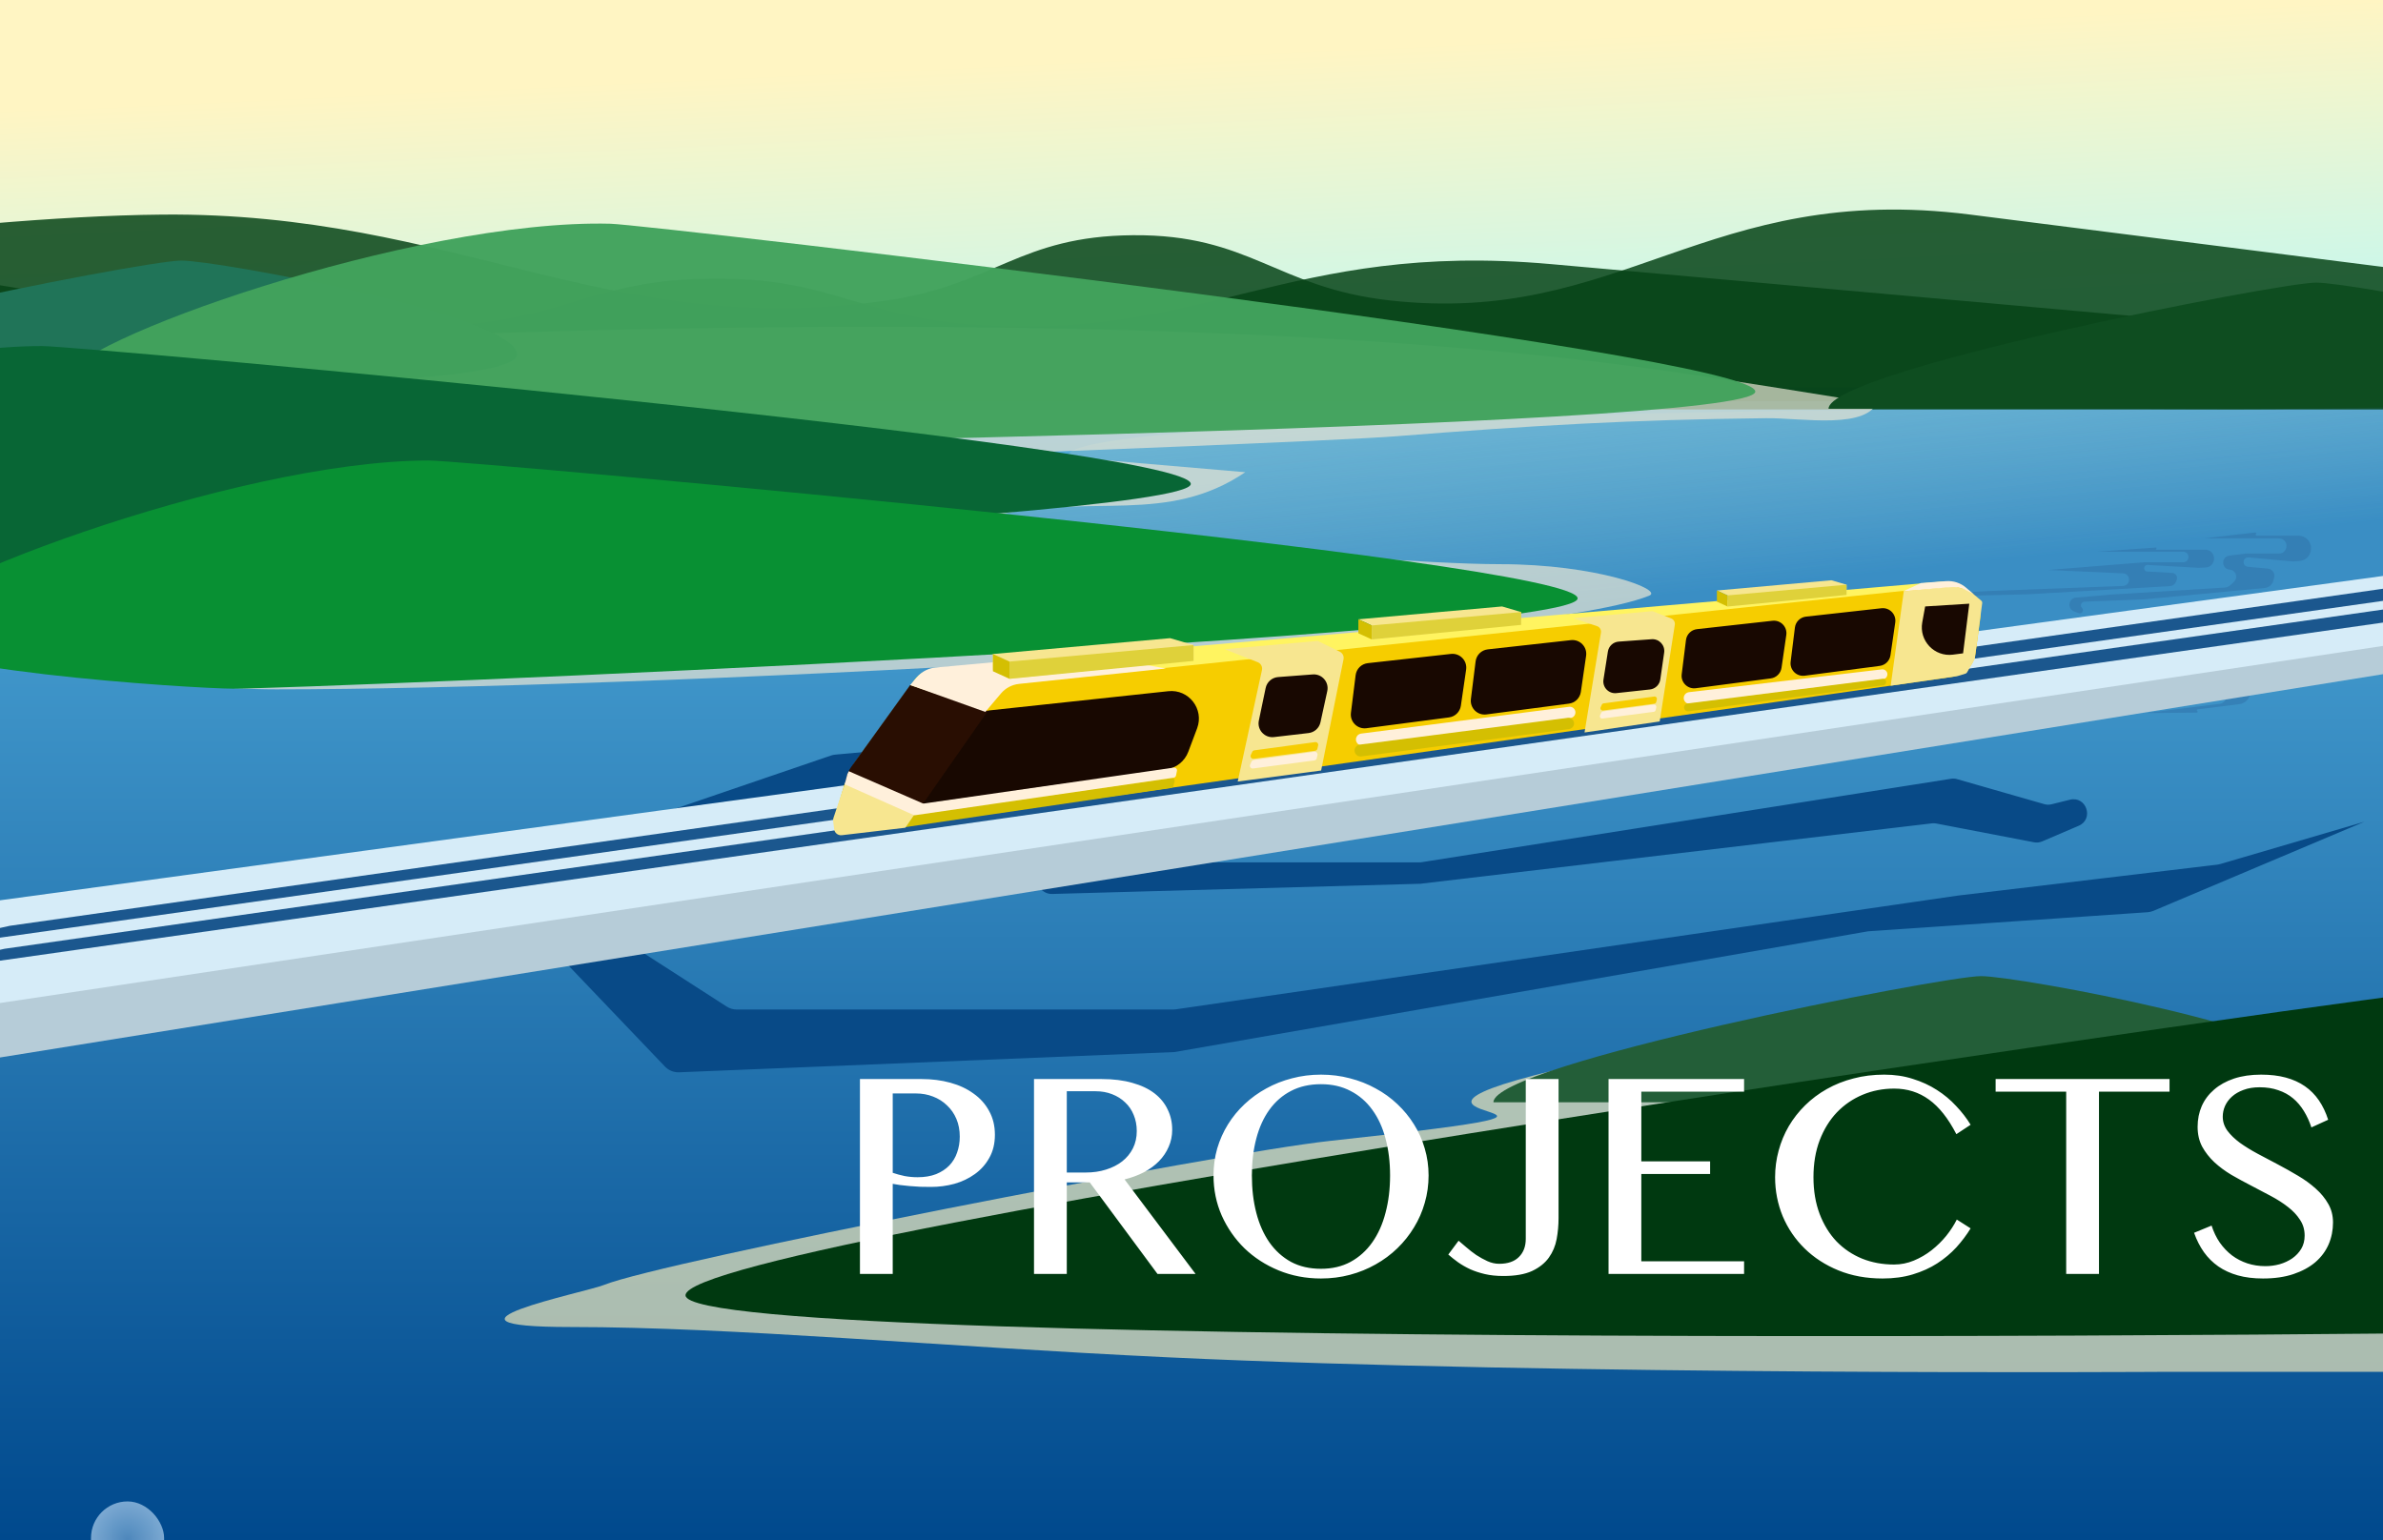 <svg width="100%" height="100%" viewBox="0 0 1728 1117" fill="none" xmlns="http://www.w3.org/2000/svg">
<g clip-path="url(#clip0_127_1229)">
<rect width="1728" height="1117" fill="url(#paint0_linear_127_1229)"/>
<rect width="1728" height="281" fill="url(#paint1_linear_127_1229)"/>
<path d="M688.596 569.518L809.664 543.607C811.423 543.23 813.251 543.805 814.479 545.12C816.912 547.728 816.001 551.962 812.71 553.338L786 564.5L736.535 582.456C728.045 585.538 727.668 597.406 735.945 601.02L790.086 624.664C791.348 625.215 792.711 625.5 794.088 625.5H1029.22C1029.74 625.5 1030.26 625.459 1030.77 625.378L1414.81 564.845C1416.25 564.618 1417.73 564.708 1419.13 565.11L1482.43 583.264C1484.12 583.746 1485.89 583.779 1487.59 583.359L1500.99 580.048C1512.92 577.097 1518.62 594.111 1507.32 598.949L1480.81 610.295C1478.98 611.08 1476.95 611.299 1474.99 610.923L1404.02 597.292C1403.01 597.099 1401.98 597.061 1400.96 597.182L1030 641L762.842 648.407C760.673 648.467 758.543 647.82 756.774 646.564L689.4 598.705C687.833 597.592 686.62 596.051 685.907 594.266L681.404 583.011C679.102 577.256 682.536 570.815 688.596 569.518Z" fill="#084A87"/>
<path d="M386.987 621.631L602.475 548.021C603.488 547.675 604.539 547.45 605.605 547.353L794.5 530L629.709 563.156C628.574 563.384 627.474 563.758 626.435 564.266L445.118 653.018C435.67 657.642 434.9 670.813 443.744 676.507L526.944 730.068C529.124 731.472 531.662 732.218 534.255 732.218H850.676C851.326 732.218 851.976 732.171 852.62 732.077L1419.5 649.611L1607.88 627.134C1608.62 627.045 1609.36 626.893 1610.08 626.681L1714.5 596L1561.58 660.62C1560.2 661.203 1558.74 661.552 1557.24 661.654L1354.64 675.488L851.653 763.071L492.501 777.751C488.622 777.909 484.862 776.391 482.181 773.583L390.872 677.969C389.317 676.341 388.194 674.35 387.605 672.178L378.317 637.95C376.452 631.075 380.246 623.933 386.987 621.631Z" fill="#084A87"/>
<path d="M1739.5 315C1739.5 342.614 1966 462 1283 462C416.5 486 774.5 358.114 774.5 330.5C774.5 302.886 1324.39 297.501 1352 297.501C1379.61 297.501 1755 225 1739.5 315Z" fill="url(#paint2_linear_127_1229)"/>
<path d="M1503.75 443.356L1507.33 444.732C1509.68 445.633 1511.54 442.632 1509.69 440.927C1509.23 440.496 1508.96 439.888 1508.96 439.251V439.077C1508.96 437.638 1510.1 436.456 1511.54 436.401L1554.37 434.75L1642.22 426.467C1645.2 426.186 1647.69 424.085 1648.46 421.198L1649.06 418.952C1649.9 415.842 1647.73 412.728 1644.53 412.429L1629.99 411.078C1625.99 410.706 1625.82 404.918 1629.79 404.313C1630.07 404.271 1630.35 404.263 1630.62 404.288L1661.84 407.176C1662.37 407.225 1662.91 407.231 1663.44 407.193L1667.25 406.92C1677.82 406.163 1678.98 391.088 1668.64 388.731C1667.97 388.577 1667.28 388.5 1666.59 388.5H1636.31C1635.71 388.5 1635.42 387.78 1635.84 387.358C1636.28 386.909 1635.92 386.148 1635.29 386.22L1598.27 390.5H1652.51C1652.94 390.5 1653.37 390.551 1653.79 390.651C1660.13 392.17 1659.03 401.5 1652.51 401.5H1628.21L1616.55 403.033C1610.47 403.831 1610.73 412.707 1616.84 413.159C1621.23 413.484 1623.17 418.854 1619.99 421.907L1617.49 424.309C1616.36 425.401 1614.87 426.053 1613.3 426.151L1530.91 431.25L1505.36 433.436C1500.42 433.859 1498.84 440.328 1503.04 442.978L1503.22 443.092C1503.39 443.197 1503.56 443.286 1503.75 443.356Z" fill="#2E6BA3" fill-opacity="0.43"/>
<path d="M1455.34 476.427L1458.72 474.62C1460.94 473.436 1463.16 476.184 1461.54 478.103C1461.13 478.59 1460.94 479.225 1461.02 479.857L1461.04 480.03C1461.22 481.458 1462.49 482.49 1463.93 482.368L1506.63 478.715L1594.84 476.081C1597.83 475.992 1600.56 477.769 1601.68 480.538L1602.56 482.693C1603.77 485.676 1602.01 489.034 1598.86 489.726L1584.6 492.863C1580.68 493.727 1581.22 499.492 1585.24 499.6C1585.52 499.608 1585.8 499.582 1586.07 499.522L1616.69 492.8C1617.21 492.686 1617.74 492.614 1618.28 492.586L1622.09 492.386C1632.67 491.831 1635.68 506.648 1625.72 510.264C1625.07 510.499 1624.4 510.661 1623.71 510.746L1593.66 514.487C1593.07 514.561 1592.87 515.312 1593.33 515.679C1593.83 516.069 1593.56 516.87 1592.93 516.876L1555.67 517.201L1609.49 510.501C1609.92 510.448 1610.34 510.344 1610.74 510.193C1616.85 507.902 1614.6 498.78 1608.13 499.586L1584.02 502.587L1572.26 502.507C1566.13 502.465 1565.28 493.626 1571.29 492.422C1575.61 491.558 1576.87 485.99 1573.34 483.352L1570.57 481.277C1569.31 480.334 1567.75 479.87 1566.18 479.967L1483.79 485.085L1458.17 486.073C1453.21 486.264 1450.84 480.039 1454.68 476.89L1454.85 476.755C1455 476.63 1455.17 476.52 1455.34 476.427Z" fill="#2E6BA3" fill-opacity="0.43"/>
<path d="M1386.12 502.564L1381.48 504.198C1378.96 505.475 1380.03 509.294 1382.85 509.081L1406.93 507.266L1482.77 500.524C1483.3 500.478 1483.82 500.554 1484.31 500.747C1487.48 502.001 1486.99 506.631 1483.63 507.194L1441.08 514.317L1496.35 511.594L1535.54 506.715C1536.11 507.699 1536.33 508.88 1536.17 510.004L1519.49 514.429L1470.12 520.575L1504.03 518.601C1504.37 518.581 1504.44 518.115 1504.13 517.985C1503.83 517.858 1503.89 517.411 1504.21 517.37L1532.64 513.832C1534.8 513.274 1535.92 511.704 1536.17 510.004L1560.08 503.659L1535.54 506.715C1534.72 505.289 1533.18 504.277 1531.04 504.455L1526.95 504.796L1497.97 509.963L1472.57 510.917L1510.6 504.125C1513.09 503.681 1514.33 500.857 1512.98 498.724C1512.28 497.621 1511.03 496.99 1509.73 497.082L1427.81 502.848L1388.04 506.916C1387.38 506.984 1386.79 506.507 1386.7 505.848C1386.65 505.401 1386.84 504.958 1387.21 504.701C1388.37 503.895 1387.45 502.094 1386.12 502.564Z" fill="#2E6BA3" fill-opacity="0.43"/>
<path d="M1412.39 436.984L1418.31 438.375C1420.15 438.808 1421.14 436.288 1419.49 435.358C1418.98 435.068 1418.66 434.515 1418.66 433.925C1418.66 433.013 1419.39 432.253 1420.3 432.231L1470.52 431.048L1573.58 425.107C1575.39 425.002 1576.99 423.89 1577.72 422.228L1578.35 420.795C1579.4 418.404 1577.74 415.699 1575.14 415.551L1557.06 414.523C1554.11 414.356 1554.03 410.036 1556.97 409.763C1557.09 409.752 1557.21 409.749 1557.33 409.756L1594.2 411.841L1599.29 411.619C1607.15 411.274 1607.7 399.834 1599.9 398.746H1563.83C1563.39 398.746 1563.23 398.166 1563.6 397.936C1563.99 397.696 1563.8 397.094 1563.35 397.126L1520.68 400.143H1583.09C1583.28 400.143 1583.46 400.156 1583.65 400.183C1588.36 400.874 1587.85 407.825 1583.09 407.825H1554.87L1485.34 413.413L1539.51 415.861C1544.04 416.066 1545.53 422.051 1541.62 424.353C1540.96 424.736 1540.23 424.951 1539.47 424.98L1443.73 428.603L1413.47 430.186C1409.68 430.384 1408.85 435.618 1412.39 436.984Z" fill="#2E6BA3" fill-opacity="0.43"/>
<path d="M964.5 827.5C1232 798.5 941.5 818 1145.5 771.999C1381.27 718.835 1766.41 789 1766.41 789L1789.91 995H1569.91C1569.91 995 1130.42 997.88 847.409 984.5C678.998 976.538 531.931 962.5 413.909 962.5C299.409 962.5 424.334 937.494 437.909 932C479.909 915 882.054 836.438 964.5 827.5Z" fill="#EFE7BA" fill-opacity="0.7"/>
<path d="M117.584 155.648C-35.179 157.04 -262.991 193.364 -262.991 193.364L-290 297H2577V242.294C2577 242.294 2479.88 245.004 2418.22 242.294C2328.79 238.363 2284.64 223.087 2195.61 217.829C2088.65 211.514 2110.43 242.113 1918.97 217.829L1428.73 155.648C1237.27 131.365 1175.72 236.981 1007.23 217.829C925.174 208.502 906.502 169.883 821.443 170.599C739.093 171.292 721.395 206.311 643.842 217.829C442.65 247.71 331.21 153.701 117.584 155.648Z" fill="#064317" fill-opacity="0.85"/>
<path d="M-186.416 191.566C-339.179 192.545 -566.991 218.098 -566.991 218.098L-594 291H2273V252.517C2273 252.517 2175.88 254.424 2114.22 252.517C2024.79 249.752 1980.64 239.006 1891.61 235.307C1784.65 230.865 1806.43 252.39 1614.97 235.307L1124.73 191.566C933.274 174.484 871.717 248.78 703.229 235.307C621.174 228.746 602.502 201.58 517.443 202.083C435.093 202.571 417.395 227.205 339.842 235.307C138.65 256.327 27.21 190.197 -186.416 191.566Z" fill="#064317" fill-opacity="0.85"/>
<path d="M200.279 500C119.126 500 -6 477.163 -6 477.163L40.182 257.177C40.182 257.177 756.816 204.797 1207.05 268.829C1254.86 275.629 1342 289.802 1342 289.802H1362C1355.6 312.174 1306.39 303.046 1280.94 303.318C1182.79 304.368 1110.86 308.599 1013.08 316.368C971.149 319.7 739.5 328.5 739.5 328.5L903 342.5C846.042 381.035 790.926 357.646 720.596 374.161C575.122 408.322 725.499 382.007 875 395.689C915.294 399.377 1035.88 409.206 1087.95 409.206C1157.5 409.206 1206.4 427.715 1196 432C1107.74 468.354 448.636 500 200.279 500Z" fill="#E9E6D5" fill-opacity="0.7"/>
<path d="M374.939 257C374.939 284.614 30.053 280.5 2.439 280.5C-25.175 280.5 -264.061 280.5 -222.061 280.5C-222.061 252.886 103.825 189 131.439 189C159.054 189 374.939 229.386 374.939 257Z" fill="#207458"/>
<path d="M1922.94 273C1922.94 300.614 1578.05 296.5 1550.44 296.5C1522.82 296.5 1283.94 296.5 1325.94 296.5C1325.94 268.886 1651.83 205 1679.44 205C1707.05 205 1922.94 245.386 1922.94 273Z" fill="#0E4D20"/>
<path d="M1679.94 776C1679.94 803.614 1335.05 799.5 1307.44 799.5C1279.82 799.5 1040.94 799.5 1082.94 799.5C1082.94 771.886 1408.83 708 1436.44 708C1464.05 708 1679.94 748.386 1679.94 776Z" fill="#235E38"/>
<path d="M1272.84 284.038C1272.12 311.643 348.941 325.381 296.459 324.007C268.854 323.285 45.408 303.546 46.131 275.941C46.853 248.337 300.789 158.564 442.74 162.279C470.345 163.001 1273.56 256.434 1272.84 284.038Z" fill="#42A35D" fill-opacity="0.97"/>
<path d="M863.5 351C863.5 378.614 -59 416.5 -111.5 416.5C-139.114 416.5 -363 402.614 -363 375C-363 347.386 -111.5 251 30.5 251C58.114 251 863.5 323.386 863.5 351Z" fill="#086635"/>
<path d="M1144 434C1144 461.614 221.5 499.5 169 499.5C141.386 499.5 -82.5 485.614 -82.5 458C-82.5 430.386 169 334 311 334C338.614 334 1144 406.386 1144 434Z" fill="#089033"/>
<path d="M497.108 939.593C499.346 982.714 1942.95 967.083 2024.93 962.827C2068.05 960.588 2416.53 920.753 2414.29 877.632C2412.05 834.511 2011.51 704.39 1789.77 715.903C1746.65 718.142 494.869 896.472 497.108 939.593Z" fill="#003910"/>
<path d="M0 653L1744.5 415.5L1728 470L0 729V653Z" fill="#D6ECF8"/>
<path d="M0 727.5L1728 468.5V489L0 767V727.5Z" fill="#B6CCD8"/>
<path d="M7.083 671.502L1759.35 422.573L1788.13 427.318L-89.067 692.687L7.083 671.502Z" fill="#1B578E"/>
<path d="M3.221 688.167L1755.35 438.206L1784.22 443.591L-92.845 709.967L3.221 688.167Z" fill="#1B578E"/>
<path d="M663.062 493.228C666.468 488.514 671.757 485.516 677.55 485.015L1406.8 421.958C1419.34 420.873 1429.75 431.504 1428.4 444.02L1426.18 464.734C1425.19 473.907 1418.06 481.216 1408.92 482.425L638.941 584.22C621.546 586.52 609.833 566.903 620.109 552.68L663.062 493.228Z" fill="#FFF460"/>
<path d="M673.262 509.115C676.595 504.502 681.735 501.527 687.395 500.936L1414.19 425.008C1427.08 423.662 1437.83 434.741 1436.09 447.582L1435 455.615L1432.53 473.873C1431.33 482.742 1424.38 489.733 1415.52 490.992L649.569 599.752C632.106 602.231 620.216 582.535 630.546 568.238L673.262 509.115Z" fill="#F6CD00"/>
<path d="M1371 497.365L1380.5 428.865L1416.64 425.4C1416.88 425.377 1417.12 425.397 1417.35 425.461L1427.57 428.249C1427.85 428.325 1428.11 428.462 1428.34 428.649L1436.66 435.659C1437.18 436.099 1437.45 436.774 1437.36 437.451L1432.05 477.476C1432.02 477.733 1431.93 477.98 1431.81 478.205L1426.39 487.678C1426.14 488.119 1425.73 488.448 1425.24 488.597L1419.65 490.319C1419.55 490.349 1419.45 490.372 1419.35 490.387L1371 497.365Z" fill="#F7E690"/>
<path d="M1393.9 451.412L1396 439.865L1428 437.865L1423.5 473.865L1416.16 474.822C1402.73 476.574 1391.48 464.742 1393.9 451.412Z" fill="#180801"/>
<path d="M1393 422.865L1411.17 421.493C1416.5 421.091 1421.77 422.838 1425.8 426.344L1431 430.865L1425.68 428.077C1422.3 426.306 1418.48 425.539 1414.68 425.868L1380 428.865L1393 422.865Z" fill="#FFF0DB"/>
<path d="M660 496.865L717 515.865L667.27 587.591C665.771 589.752 663.861 591.597 661.649 593.019L651 599.865H623.935C618.432 599.865 613.373 596.843 610.764 591.998C608.986 588.697 608.513 584.849 609.438 581.215L614.065 563.04C614.683 560.611 615.752 558.321 617.216 556.287L660 496.865Z" fill="#290E02"/>
<path d="M786 474.365L845.5 484.865L738.992 496.027C733.863 496.565 729.14 499.063 725.809 502.999L714.5 516.365L660 496.865L665.23 490.888C668.613 487.022 673.354 484.605 678.471 484.14L786 474.365Z" fill="#FFF0DB"/>
<path d="M720 485.865L847.5 474.365V463.865L865 467.865V478.865L732 491.865V479.865L720 474.365V485.865Z" fill="#F7E690"/>
<path d="M720 474.365L848.5 462.865L865.5 467.865V478.365L732 492.365V479.865L720 474.365Z" fill="#F7E690"/>
<path d="M847.216 501.331L716.5 515.365L669 583.365L845.782 558.043C853.009 557.008 859.097 552.118 861.667 545.285L868.071 528.257C873.313 514.316 862.024 499.741 847.216 501.331Z" fill="#180801"/>
<g filter="url(#filter0_i_127_1229)">
<path d="M888 466.865L955.5 460.865L971.526 468.672C973.572 469.669 974.687 471.922 974.238 474.153L958 554.865L897.513 562.865L915.095 482.025C915.617 479.627 914.321 477.205 912.038 476.308L888 466.865Z" fill="#F7E690"/>
</g>
<g filter="url(#filter1_i_127_1229)">
<path d="M1140.72 444.982L1198.29 439.865L1211.8 445.121C1213.67 445.847 1214.78 447.775 1214.47 449.754L1203.5 519.865L1149 527.865L1160.91 455.46C1161.25 453.389 1160.03 451.379 1158.04 450.719L1140.72 444.982Z" fill="#F7E690"/>
</g>
<path d="M605.621 591.457L612.5 568.365L661.469 590.623C661.816 590.781 662.2 590.836 662.577 590.783L849.508 564.289C850.927 564.088 852.091 565.4 851.721 566.784L850.839 570.093C850.633 570.865 849.988 571.44 849.198 571.556L653.5 600.365L608.87 603.244C607.818 603.312 606.894 602.552 606.758 601.507L605.555 592.287C605.519 592.008 605.541 591.726 605.621 591.457Z" fill="#D4BF02"/>
<path d="M656.5 600.365L663 590.865L613 567.365L604.359 593.289C604.123 593.997 604.048 594.749 604.141 595.49L604.884 601.439C605.225 604.165 607.701 606.106 610.43 605.785L656.5 600.365Z" fill="#F7E690"/>
<path d="M720 474.365L732 479.865V492.365L720 486.865V474.365Z" fill="#D4BF02"/>
<path d="M732 479.865L865.5 467.865V479.365L732 492.365V479.865Z" fill="#DFD13A"/>
<path d="M985 449.191L1089.21 439.865L1103 443.92V452.435L994.732 463.789V453.652L985 449.191Z" fill="#F7E690"/>
<path d="M985 449.192L994.732 453.652V463.79L985 459.329V449.192Z" fill="#D4BF02"/>
<path d="M994.732 453.652L1103 443.92V453.247L994.732 463.79V453.652Z" fill="#DFD13A"/>
<path d="M1245 428.294L1328.02 420.865L1339 424.095V430.878L1252.75 439.923V431.848L1245 428.294Z" fill="#F7E690"/>
<path d="M1245 428.294L1252.75 431.848V439.923L1245 436.37V428.294Z" fill="#D4BF02"/>
<path d="M1252.75 431.848L1339 424.095V431.525L1252.75 439.923V431.848Z" fill="#DFD13A"/>
<path d="M668.979 582.638L615.5 559.365L614.591 561.183C614.531 561.304 614.482 561.431 614.448 561.562L612.5 568.865L662.471 591.129C662.817 591.283 663.199 591.336 663.573 591.282L851.103 564.067C851.94 563.946 852.611 563.31 852.777 562.48L853.445 559.139C853.716 557.785 852.566 556.571 851.2 556.767L670.062 582.784C669.695 582.837 669.32 582.786 668.979 582.638Z" fill="#FFF0DB"/>
<path d="M1070.02 479.692C1070.6 475.102 1074.24 471.504 1078.84 470.994L1139.14 464.294C1145.64 463.571 1151.08 469.193 1150.14 475.672L1146.33 501.871C1145.68 506.303 1142.17 509.766 1137.73 510.347L1077.82 518.187C1071.33 519.036 1065.79 513.525 1066.6 507.031L1070.02 479.692Z" fill="#180801"/>
<path d="M983.022 489.692C983.595 485.102 987.242 481.504 991.84 480.994L1052.14 474.294C1058.64 473.571 1064.08 479.193 1063.14 485.672L1059.33 511.871C1058.68 516.303 1055.17 519.766 1050.73 520.347L990.825 528.187C984.335 529.036 978.792 523.525 979.604 517.031L983.022 489.692Z" fill="#180801"/>
<path d="M917.776 499.007C918.687 494.65 922.368 491.419 926.806 491.082L951.923 489.17C958.599 488.663 963.879 494.731 962.453 501.272L957.521 523.888C956.611 528.061 953.15 531.196 948.907 531.69L923.783 534.613C917.003 535.402 911.442 529.316 912.838 522.635L917.776 499.007Z" fill="#180801"/>
<path d="M1165.94 472.564C1166.56 468.641 1169.8 465.661 1173.76 465.373L1197.67 463.635C1203.11 463.239 1207.52 467.975 1206.74 473.374L1203.94 492.805C1203.39 496.666 1200.29 499.659 1196.41 500.081L1172.1 502.723C1166.51 503.332 1161.86 498.459 1162.74 492.9L1165.94 472.564Z" fill="#180801"/>
<path d="M1301.56 455.145C1302.08 450.977 1305.39 447.71 1309.57 447.246L1364.32 441.162C1370.23 440.506 1375.16 445.611 1374.31 451.494L1370.85 475.284C1370.26 479.309 1367.07 482.453 1363.04 482.981L1308.65 490.099C1302.75 490.871 1297.72 485.867 1298.46 479.969L1301.56 455.145Z" fill="#180801"/>
<path d="M1222.56 464.225C1223.08 460.057 1226.39 456.79 1230.57 456.326L1285.32 450.243C1291.23 449.586 1296.16 454.691 1295.31 460.574L1291.85 484.364C1291.26 488.389 1288.07 491.533 1284.04 492.061L1229.65 499.18C1223.75 499.951 1218.72 494.947 1219.46 489.05L1222.56 464.225Z" fill="#180801"/>
<path d="M983.896 534.07C984.583 532.975 985.725 532.245 987.007 532.08L1137.8 512.663C1140.73 512.286 1143.08 515.035 1142.25 517.869C1141.8 519.429 1140.47 520.573 1138.86 520.786L988.126 540.661C984.494 541.14 981.948 537.172 983.896 534.07Z" fill="#FFF0DB"/>
<path d="M982.896 542.07C983.583 540.975 984.725 540.245 986.007 540.08L1136.8 520.663C1139.73 520.286 1142.08 523.035 1141.25 525.869C1140.8 527.429 1139.47 528.573 1137.86 528.786L987.126 548.661C983.494 549.14 980.948 545.172 982.896 542.07Z" fill="#D4BF02"/>
<path d="M1221.14 504.931C1221.67 503.365 1223.05 502.241 1224.69 502.047L1364.6 485.503C1367.16 485.2 1369.2 487.608 1368.48 490.085C1368.08 491.461 1366.9 492.469 1365.48 492.651L1225.73 510.505C1222.61 510.903 1220.15 507.91 1221.14 504.931Z" fill="#FFF0DB"/>
<path d="M1221.77 511.318C1222.24 510.708 1222.93 510.311 1223.69 510.214L1365.06 492.366C1366.86 492.138 1368.24 493.952 1367.53 495.627C1367.2 496.394 1366.49 496.933 1365.67 497.043L1224.44 515.937C1221.88 516.278 1220.2 513.359 1221.77 511.318Z" fill="#D4BF02"/>
<path d="M907.54 552.361C907.827 551.741 908.41 551.309 909.088 551.217L953.132 545.253C954.518 545.065 955.664 546.322 955.349 547.685L954.812 550.012C954.624 550.826 953.951 551.437 953.124 551.545L908.596 557.393C907.035 557.598 905.86 556.001 906.52 554.571L907.54 552.361Z" fill="#FFF0DB"/>
<path d="M908.04 545.361C908.327 544.741 908.91 544.309 909.588 544.217L953.632 538.253C955.018 538.065 956.164 539.322 955.849 540.685L955.312 543.012C955.124 543.826 954.451 544.437 953.624 544.545L909.096 550.393C907.535 550.598 906.36 549.001 907.02 547.571L908.04 545.361Z" fill="#F6CD00"/>
<path d="M1161.12 516.969C1161.36 516.45 1161.85 516.09 1162.41 516.014L1199.19 511.034C1200.35 510.877 1201.3 511.926 1201.04 513.064L1200.59 515.007C1200.43 515.686 1199.87 516.197 1199.18 516.288L1162 521.17C1160.7 521.341 1159.72 520.008 1160.27 518.814L1161.12 516.969Z" fill="#FFF0DB"/>
<path d="M1161.54 511.124C1161.78 510.606 1162.27 510.246 1162.83 510.169L1199.61 505.189C1200.76 505.032 1201.72 506.081 1201.46 507.219L1201.01 509.163C1200.85 509.842 1200.29 510.352 1199.6 510.443L1162.42 515.325C1161.12 515.496 1160.14 514.163 1160.69 512.969L1161.54 511.124Z" fill="#F6CD00"/>
<rect x="66" y="1089" width="53" height="55" rx="26.5" fill="url(#paint3_radial_127_1229)" fill-opacity="0.6"/>
<path d="M623.576 782.642H668.35C675.741 782.642 682.67 783.531 689.138 785.307C695.605 787.084 701.22 789.714 705.981 793.196C710.814 796.607 714.581 800.836 717.281 805.882C720.053 810.857 721.439 816.578 721.439 823.045C721.439 829.442 720.089 835.021 717.388 839.782C714.758 844.544 711.24 848.488 706.834 851.615C702.499 854.743 697.56 857.088 692.016 858.651C686.473 860.144 680.823 860.89 675.066 860.89C672.579 860.89 669.984 860.855 667.284 860.783C664.583 860.641 661.989 860.464 659.502 860.25C657.014 860.037 654.704 859.788 652.572 859.504C650.44 859.22 648.699 858.936 647.349 858.651V924H623.576V782.642ZM647.349 850.656C650.049 851.58 652.928 852.362 655.984 853.001C659.04 853.57 662.167 853.854 665.365 853.854C670.482 853.854 674.959 853.108 678.797 851.615C682.635 850.052 685.833 847.955 688.392 845.326C690.95 842.625 692.833 839.498 694.042 835.945C695.321 832.32 695.96 828.482 695.96 824.431C695.96 819.67 695.143 815.37 693.509 811.532C691.874 807.694 689.6 804.425 686.686 801.724C683.843 798.953 680.467 796.821 676.558 795.328C672.721 793.836 668.599 793.09 664.192 793.09H647.349V850.656ZM749.796 782.642H798.834C807.291 782.642 814.718 783.566 821.114 785.414C827.511 787.191 832.841 789.714 837.105 792.983C841.369 796.252 844.567 800.161 846.699 804.709C848.903 809.187 850.004 814.091 850.004 819.421C850.004 823.827 849.151 827.949 847.446 831.787C845.811 835.625 843.466 839.107 840.41 842.234C837.425 845.29 833.8 847.955 829.536 850.23C825.272 852.433 820.581 854.174 815.464 855.453L866.954 924H839.344L790.199 857.585H773.569V924H749.796V782.642ZM773.569 850.443H787.321C792.651 850.443 797.555 849.732 802.032 848.311C806.581 846.889 810.489 844.899 813.759 842.341C817.099 839.711 819.693 836.549 821.541 832.853C823.389 829.157 824.312 825 824.312 820.38C824.312 816.116 823.566 812.207 822.074 808.654C820.652 805.1 818.591 802.08 815.891 799.592C813.261 797.034 810.098 795.044 806.403 793.623C802.778 792.201 798.798 791.49 794.463 791.49H773.569V850.443ZM957.888 927.305C946.943 927.305 936.709 925.35 927.186 921.441C917.734 917.533 909.49 912.202 902.454 905.451C895.489 898.628 889.981 890.704 885.93 881.678C881.95 872.581 879.96 862.88 879.96 852.575C879.96 845.823 880.848 839.32 882.625 833.066C884.473 826.812 887.067 820.984 890.407 815.583C893.748 810.182 897.763 805.278 902.454 800.872C907.215 796.394 912.474 792.592 918.231 789.465C923.988 786.267 930.206 783.815 936.887 782.109C943.568 780.332 950.568 779.444 957.888 779.444C965.208 779.444 972.209 780.332 978.889 782.109C985.57 783.815 991.788 786.267 997.545 789.465C1003.37 792.592 1008.63 796.394 1013.32 800.872C1018.01 805.278 1022.03 810.182 1025.37 815.583C1028.78 820.984 1031.37 826.812 1033.15 833.066C1035 839.32 1035.92 845.823 1035.92 852.575C1035.92 859.398 1035 866.007 1033.15 872.403C1031.37 878.729 1028.78 884.663 1025.37 890.206C1022.03 895.75 1018.01 900.796 1013.32 905.344C1008.63 909.893 1003.37 913.801 997.545 917.071C991.788 920.34 985.57 922.863 978.889 924.64C972.209 926.416 965.208 927.305 957.888 927.305ZM957.888 920.269C965.99 920.269 973.133 918.599 979.316 915.258C985.57 911.847 990.829 907.121 995.093 901.08C999.357 895.039 1002.56 887.897 1004.69 879.652C1006.89 871.408 1007.99 862.383 1007.99 852.575C1007.99 842.838 1006.89 833.919 1004.69 825.817C1002.56 817.715 999.357 810.75 995.093 804.923C990.829 799.024 985.57 794.475 979.316 791.277C973.133 788.008 965.99 786.373 957.888 786.373C949.644 786.373 942.395 788.008 936.141 791.277C929.958 794.475 924.734 799.024 920.47 804.923C916.277 810.75 913.114 817.715 910.982 825.817C908.85 833.919 907.784 842.838 907.784 852.575C907.784 862.383 908.85 871.408 910.982 879.652C913.114 887.897 916.277 895.039 920.47 901.08C924.734 907.121 929.958 911.847 936.141 915.258C942.395 918.599 949.644 920.269 957.888 920.269ZM1130.16 883.597C1130.16 888.714 1129.7 893.76 1128.78 898.735C1127.85 903.71 1125.97 908.187 1123.13 912.167C1120.28 916.147 1116.23 919.38 1110.97 921.868C1105.71 924.284 1098.75 925.492 1090.08 925.492C1085.17 925.492 1080.73 925.031 1076.75 924.107C1072.84 923.183 1069.29 922.01 1066.09 920.589C1062.89 919.096 1059.98 917.426 1057.35 915.578C1054.79 913.73 1052.41 911.847 1050.21 909.928L1057.67 899.907C1059.23 901.187 1061.12 902.786 1063.32 904.705C1065.52 906.623 1067.9 908.471 1070.46 910.248C1073.09 911.954 1075.79 913.446 1078.56 914.725C1081.41 916.005 1084.25 916.644 1087.09 916.644C1093.35 916.644 1098.11 915.01 1101.38 911.74C1104.72 908.471 1106.39 904.065 1106.39 898.521V782.642H1130.16V883.597ZM1264.7 782.642V791.81H1190.18V842.341H1240.07V851.509H1190.18V914.832H1264.7V924H1166.41V782.642H1264.7ZM1315.01 853.854C1315.01 863.733 1316.51 872.617 1319.49 880.505C1322.48 888.323 1326.56 894.968 1331.75 900.44C1337.01 905.842 1343.19 909.999 1350.3 912.913C1357.41 915.756 1365.12 917.177 1373.43 917.177C1378.41 917.177 1383.2 916.218 1387.82 914.299C1392.44 912.38 1396.71 909.893 1400.62 906.837C1404.6 903.71 1408.15 900.227 1411.28 896.389C1414.4 892.481 1416.96 888.536 1418.95 884.556L1428.97 890.953C1426.06 895.714 1422.61 900.298 1418.63 904.705C1414.65 909.04 1410.03 912.913 1404.77 916.324C1399.59 919.665 1393.69 922.33 1387.08 924.32C1380.54 926.31 1373.22 927.305 1365.12 927.305C1353.39 927.305 1342.73 925.35 1333.14 921.441C1323.61 917.533 1315.44 912.238 1308.62 905.557C1301.79 898.877 1296.5 891.095 1292.73 882.211C1289.04 873.256 1287.19 863.804 1287.19 853.854C1287.19 847.245 1288.04 840.813 1289.75 834.559C1291.45 828.234 1293.91 822.335 1297.1 816.862C1300.37 811.319 1304.32 806.273 1308.94 801.724C1313.63 797.105 1318.89 793.161 1324.71 789.891C1330.61 786.551 1337.05 783.993 1344.01 782.216C1350.97 780.368 1358.4 779.444 1366.29 779.444C1373.82 779.444 1380.75 780.475 1387.08 782.536C1393.47 784.526 1399.27 787.191 1404.45 790.531C1409.71 793.871 1414.37 797.745 1418.42 802.151C1422.54 806.486 1426.06 811.035 1428.97 815.796L1418.63 822.619C1412.73 811.177 1406.12 802.826 1398.8 797.567C1391.48 792.237 1383.06 789.572 1373.54 789.572C1365.37 789.572 1357.73 791.064 1350.62 794.049C1343.51 797.034 1337.29 801.298 1331.96 806.842C1326.7 812.385 1322.55 819.137 1319.49 827.096C1316.51 834.985 1315.01 843.904 1315.01 853.854ZM1573.21 782.642V791.81H1522.04V924H1498.27V791.81H1447.1V782.642H1573.21ZM1642.72 918.35C1646.2 918.35 1649.65 917.888 1653.06 916.964C1656.47 915.969 1659.52 914.548 1662.22 912.7C1664.93 910.781 1667.09 908.471 1668.73 905.771C1670.36 902.999 1671.18 899.801 1671.18 896.176C1671.18 891.841 1670.04 888.003 1667.77 884.663C1665.57 881.252 1662.65 878.16 1659.03 875.388C1655.4 872.545 1651.24 869.88 1646.55 867.393C1641.93 864.905 1637.21 862.418 1632.38 859.931C1627.54 857.443 1622.78 854.849 1618.09 852.148C1613.47 849.377 1609.35 846.321 1605.72 842.98C1602.1 839.569 1599.15 835.802 1596.88 831.68C1594.67 827.487 1593.57 822.69 1593.57 817.289C1593.57 811.887 1594.57 806.877 1596.56 802.258C1598.62 797.638 1601.6 793.658 1605.51 790.318C1609.42 786.906 1614.22 784.241 1619.9 782.322C1625.66 780.404 1632.23 779.444 1639.62 779.444C1646.31 779.444 1652.28 780.155 1657.53 781.576C1662.79 782.998 1667.41 785.094 1671.39 787.866C1675.37 790.638 1678.75 794.049 1681.52 798.1C1684.29 802.151 1686.53 806.842 1688.24 812.172L1676.08 817.715C1674.66 813.38 1672.85 809.436 1670.65 805.882C1668.44 802.258 1665.81 799.166 1662.76 796.607C1659.7 794.049 1656.15 792.095 1652.1 790.744C1648.12 789.323 1643.6 788.612 1638.56 788.612C1634.08 788.612 1630.17 789.252 1626.83 790.531C1623.49 791.739 1620.68 793.374 1618.41 795.435C1616.21 797.425 1614.54 799.699 1613.4 802.258C1612.33 804.745 1611.8 807.303 1611.8 809.933C1611.8 813.629 1612.94 817.04 1615.21 820.167C1617.49 823.223 1620.51 826.137 1624.27 828.909C1628.04 831.609 1632.3 834.239 1637.07 836.797C1641.9 839.356 1646.8 841.95 1651.78 844.58C1656.75 847.209 1661.62 849.945 1666.38 852.788C1671.22 855.631 1675.51 858.758 1679.28 862.169C1683.05 865.51 1686.07 869.205 1688.34 873.256C1690.62 877.236 1691.75 881.713 1691.75 886.688C1691.75 892.303 1690.69 897.598 1688.56 902.572C1686.42 907.476 1683.23 911.776 1678.96 915.472C1674.7 919.096 1669.4 921.975 1663.08 924.107C1656.75 926.239 1649.4 927.305 1641.01 927.305C1634.19 927.305 1628.11 926.559 1622.78 925.066C1617.45 923.574 1612.72 921.406 1608.6 918.563C1604.55 915.72 1601.07 912.273 1598.16 908.223C1595.24 904.1 1592.86 899.41 1591.01 894.151L1603.7 888.927C1605.19 893.547 1607.18 897.669 1609.67 901.293C1612.23 904.918 1615.18 908.009 1618.52 910.568C1621.86 913.055 1625.55 914.974 1629.6 916.324C1633.73 917.675 1638.1 918.35 1642.72 918.35Z" fill="white"/>
</g>
<defs>
<filter id="filter0_i_127_1229" x="888" y="460.865" width="86.336" height="106" filterUnits="userSpaceOnUse" color-interpolation-filters="sRGB">
<feFlood flood-opacity="0" result="BackgroundImageFix"/>
<feBlend mode="normal" in="SourceGraphic" in2="BackgroundImageFix" result="shape"/>
<feColorMatrix in="SourceAlpha" type="matrix" values="0 0 0 0 0 0 0 0 0 0 0 0 0 0 0 0 0 0 127 0" result="hardAlpha"/>
<feOffset dy="4"/>
<feGaussianBlur stdDeviation="5"/>
<feComposite in2="hardAlpha" operator="arithmetic" k2="-1" k3="1"/>
<feColorMatrix type="matrix" values="0 0 0 0 0.885 0 0 0 0 0.701 0 0 0 0 0.036 0 0 0 1 0"/>
<feBlend mode="normal" in2="shape" result="effect1_innerShadow_127_1229"/>
</filter>
<filter id="filter1_i_127_1229" x="1140.72" y="439.865" width="73.8" height="91.412" filterUnits="userSpaceOnUse" color-interpolation-filters="sRGB">
<feFlood flood-opacity="0" result="BackgroundImageFix"/>
<feBlend mode="normal" in="SourceGraphic" in2="BackgroundImageFix" result="shape"/>
<feColorMatrix in="SourceAlpha" type="matrix" values="0 0 0 0 0 0 0 0 0 0 0 0 0 0 0 0 0 0 127 0" result="hardAlpha"/>
<feOffset dy="3.412"/>
<feGaussianBlur stdDeviation="4.265"/>
<feComposite in2="hardAlpha" operator="arithmetic" k2="-1" k3="1"/>
<feColorMatrix type="matrix" values="0 0 0 0 0.886 0 0 0 0 0.702 0 0 0 0 0.035 0 0 0 1 0"/>
<feBlend mode="normal" in2="shape" result="effect1_innerShadow_127_1229"/>
</filter>
<linearGradient id="paint0_linear_127_1229" x1="864" y1="0" x2="864" y2="1117" gradientUnits="userSpaceOnUse">
<stop stop-color="#6FCFF7"/>
<stop offset="1" stop-color="#00498D"/>
</linearGradient>
<linearGradient id="paint1_linear_127_1229" x1="978" y1="-171.5" x2="1001.5" y2="336" gradientUnits="userSpaceOnUse">
<stop offset="0.405" stop-color="#FFF5C3"/>
<stop offset="1" stop-color="#B2F8FD"/>
</linearGradient>
<linearGradient id="paint2_linear_127_1229" x1="1323.5" y1="51.5" x2="1361.5" y2="415.5" gradientUnits="userSpaceOnUse">
<stop stop-color="#D6F9E3" stop-opacity="0.14"/>
<stop offset="1" stop-color="#3A8EC4"/>
</linearGradient>
<radialGradient id="paint3_radial_127_1229" cx="0" cy="0" r="1" gradientUnits="userSpaceOnUse" gradientTransform="translate(92.5 1116.5) rotate(90) scale(27.5 26.5)">
<stop offset="0.02" stop-color="#83B2DC"/>
<stop offset="1" stop-color="#CCE7FF"/>
</radialGradient>
<clipPath id="clip0_127_1229">
<rect width="1728" height="1117" fill="white"/>
</clipPath>
</defs>
</svg>
